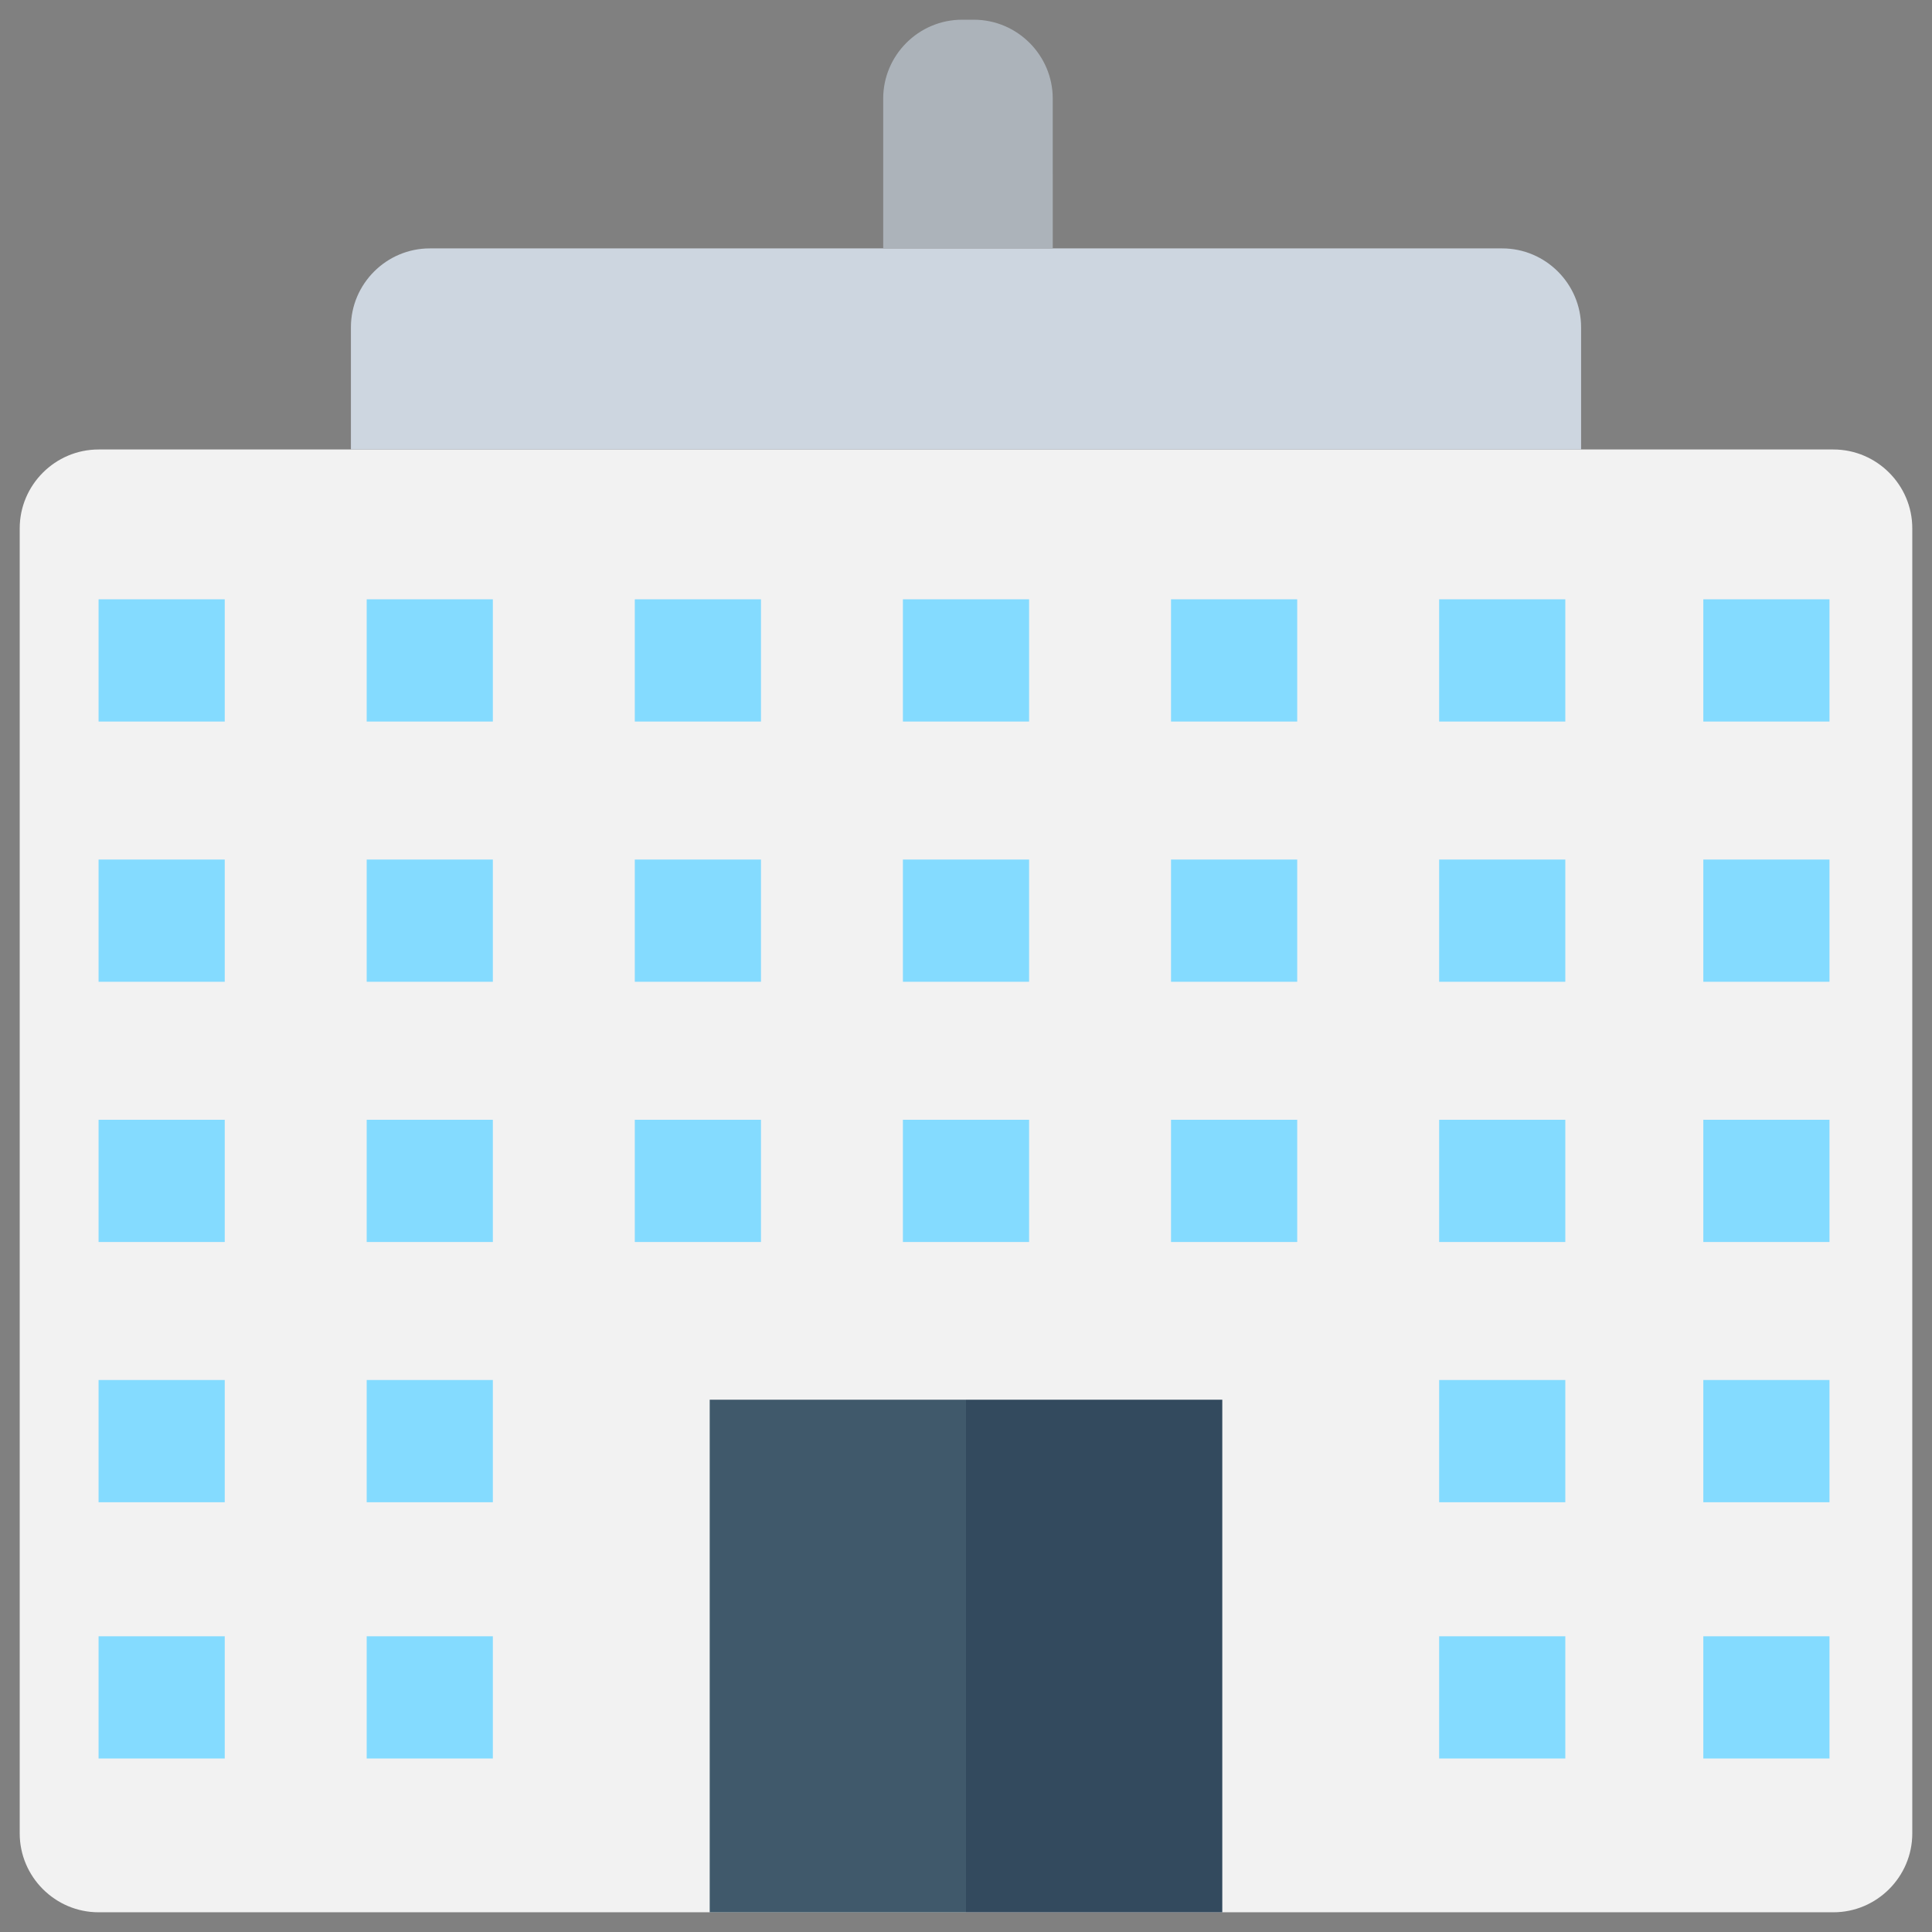 <?xml version="1.0" encoding="utf-8"?>
<!-- Generator: Adobe Illustrator 20.1.0, SVG Export Plug-In . SVG Version: 6.00 Build 0)  -->
<!DOCTYPE svg PUBLIC "-//W3C//DTD SVG 1.1//EN" "http://www.w3.org/Graphics/SVG/1.1/DTD/svg11.dtd">
<svg version="1.1" id="Layer_1" xmlns="http://www.w3.org/2000/svg" xmlns:xlink="http://www.w3.org/1999/xlink" x="0px" y="0px"
	 viewBox="0 0 49 49" enable-background="new 0 0 49 49" xml:space="preserve">
<rect x="0" y="0" width="49" height="49" fill="#808080" stroke="none"/>
<g>
	<g>
		<path fill="#F2F2F2" d="M48.5,46.5V13.4c0-1.1-0.9-2-2-2h-44c-1.1,0-2,0.9-2,2v33.1c0,1.1,0.9,2,2,2h44
			C47.6,48.5,48.5,47.6,48.5,46.5z"/>
		<path fill="#CDD6E0" d="M38.1,6.3H10.9c-1.1,0-2,0.9-2,2v3.1h31.2V8.3C40.1,7.2,39.2,6.3,38.1,6.3z"/>
		<path fill="#ACB3BA" d="M26.7,6.3h-4.3V2.5c0-1.1,0.9-2,2-2h0.3c1.1,0,2,0.9,2,2V6.3z"/>
		<g>
			<rect x="18" y="35.5" fill="#40596B" width="6.5" height="13"/>
			<rect x="24.5" y="35.5" fill="#334A5E" width="6.5" height="13"/>
		</g>
		<rect x="2.5" y="21.8" fill="#84DBFF" width="3.2" height="3.1"/>
		<rect x="2.5" y="28.4" fill="#84DBFF" width="3.2" height="3.1"/>
		<rect x="2.5" y="35" fill="#84DBFF" width="3.2" height="3.1"/>
		<rect x="2.5" y="41.5" fill="#84DBFF" width="3.2" height="3.1"/>
		<rect x="9.3" y="21.8" fill="#84DBFF" width="3.2" height="3.1"/>
		<rect x="9.3" y="28.4" fill="#84DBFF" width="3.2" height="3.1"/>
		<rect x="9.3" y="35" fill="#84DBFF" width="3.2" height="3.1"/>
		<rect x="9.3" y="41.5" fill="#84DBFF" width="3.2" height="3.1"/>
		<rect x="16.1" y="21.8" fill="#84DBFF" width="3.2" height="3.1"/>
		<rect x="16.1" y="28.4" fill="#84DBFF" width="3.2" height="3.1"/>
		<rect x="22.9" y="21.8" fill="#84DBFF" width="3.2" height="3.1"/>
		<rect x="22.9" y="28.4" fill="#84DBFF" width="3.2" height="3.1"/>
		<rect x="29.7" y="21.8" fill="#84DBFF" width="3.2" height="3.1"/>
		<rect x="29.7" y="28.4" fill="#84DBFF" width="3.2" height="3.1"/>
		<rect x="36.5" y="21.8" fill="#84DBFF" width="3.2" height="3.1"/>
		<rect x="36.5" y="28.4" fill="#84DBFF" width="3.2" height="3.1"/>
		<rect x="36.5" y="35" fill="#84DBFF" width="3.2" height="3.1"/>
		<rect x="36.5" y="41.5" fill="#84DBFF" width="3.2" height="3.1"/>
		<rect x="43.2" y="21.8" fill="#84DBFF" width="3.2" height="3.1"/>
		<rect x="43.2" y="28.4" fill="#84DBFF" width="3.2" height="3.1"/>
		<rect x="43.2" y="35" fill="#84DBFF" width="3.2" height="3.1"/>
		<rect x="43.2" y="41.5" fill="#84DBFF" width="3.2" height="3.1"/>
		<rect x="2.5" y="15.2" fill="#84DBFF" width="3.2" height="3.1"/>
		<rect x="9.3" y="15.2" fill="#84DBFF" width="3.2" height="3.1"/>
		<rect x="16.1" y="15.2" fill="#84DBFF" width="3.2" height="3.1"/>
		<rect x="22.9" y="15.2" fill="#84DBFF" width="3.2" height="3.1"/>
		<rect x="29.7" y="15.2" fill="#84DBFF" width="3.2" height="3.1"/>
		<rect x="36.5" y="15.2" fill="#84DBFF" width="3.2" height="3.1"/>
		<rect x="43.2" y="15.2" fill="#84DBFF" width="3.2" height="3.1"/>
	</g>
</g>
</svg>
